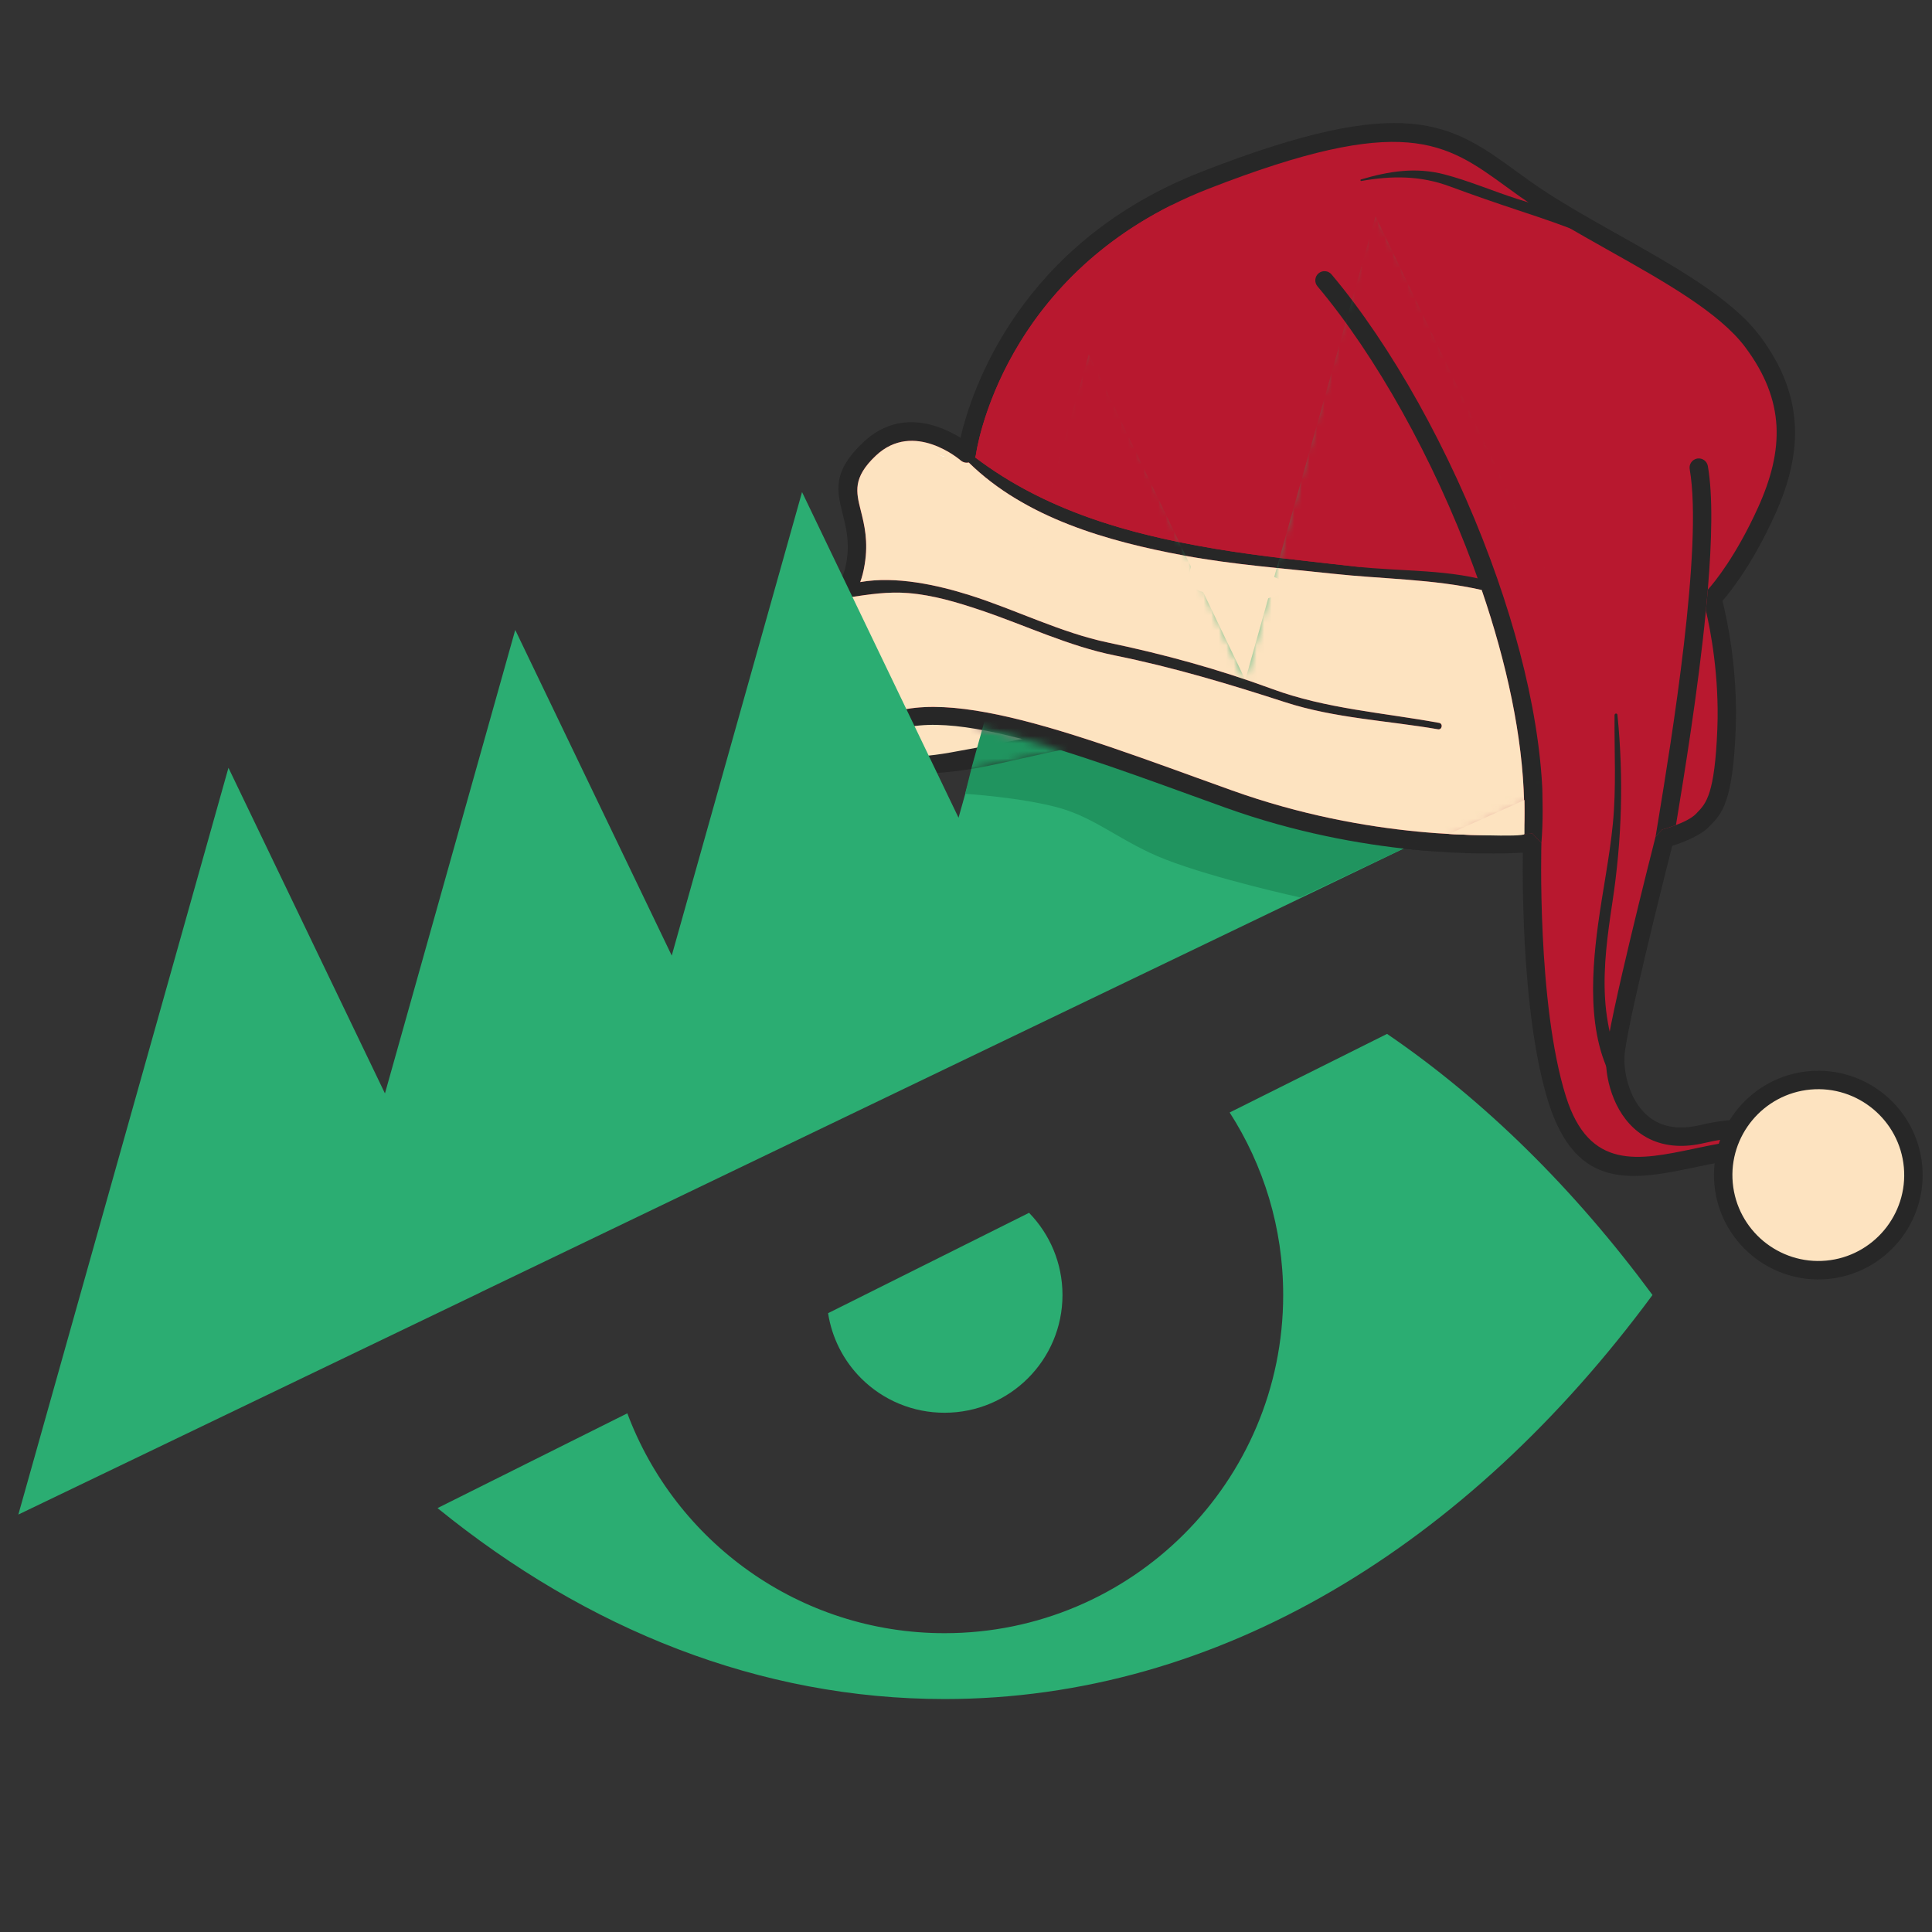 <svg width="256" height="256" viewBox="0 0 256 256" fill="none" xmlns="http://www.w3.org/2000/svg">
<rect x="0" y="0" width="256" height="256" fill="#333333" stroke="none"/>
<path fill-rule="evenodd" clip-rule="evenodd" d="M57.982 199.837C77.815 215.949 100.727 225.132 125.163 225.132C161.5 225.132 194.487 204.766 218.965 171.594C208.63 157.593 196.782 145.864 183.792 136.997L162.936 147.409C167.419 154.383 170.029 162.684 170.029 171.594C170.029 196.345 149.946 216.406 125.163 216.406C105.906 216.406 89.489 204.287 83.124 187.272L57.982 199.827V199.837ZM109.725 173.998C110.225 177.252 111.748 180.276 114.109 182.637C117.036 185.563 121.017 187.206 125.163 187.195C133.79 187.195 140.785 180.211 140.785 171.594C140.785 167.362 139.099 163.521 136.357 160.704L109.736 173.998H109.725Z" fill="#2BAD72"/>
<path fill-rule="evenodd" clip-rule="evenodd" d="M213.062 93.766C195.235 69.927 154.462 67.187 127.687 74.379C104.85 80.512 97.316 109.114 132.605 101.123C168.954 92.891 166.505 95.356 200.035 107.335C216.527 113.229 222.163 110.297 213.062 93.766Z" fill="#272727"/>
<path fill-rule="evenodd" clip-rule="evenodd" d="M212.032 97.39C219.657 112.421 209.901 108.746 199.895 104.555C162.853 89.052 163.576 92.964 125.979 99.703C103.196 103.785 110.58 85.237 120.901 80.076C139.922 70.565 188.355 72.526 204.265 87.407C207.676 90.598 209.546 93.513 212.032 97.39Z" fill="#FDE3C0"/>
<path fill-rule="evenodd" clip-rule="evenodd" d="M113.783 99.469C113.783 99.469 104.597 98.042 106.545 86.648C108.491 75.255 112.176 81.814 113.373 74.604C114.567 67.396 109.314 65.096 115.189 59.52C121.061 53.943 128.102 60.092 128.102 60.092C128.102 60.092 131.468 34.882 159.69 23.877C187.912 12.869 192.515 18.212 201.98 24.966C211.444 31.72 226.604 37.749 232.227 45.262C237.85 52.776 237.665 59.793 234.067 67.734C230.47 75.677 226.888 79.295 226.888 79.295C226.888 79.295 229.143 87.116 228.772 96.617C228.402 106.118 227.009 107.22 225.598 108.688C224.189 110.152 220.571 111.098 220.571 111.098C220.571 111.098 214.272 135.753 214.033 139.89C213.791 144.029 216.409 152.432 225.576 150.262C234.742 148.09 237.127 151.68 238.13 153.647C239.131 155.614 237.582 151.021 228.267 152.693C218.95 154.363 210.24 158.14 206.324 145.634C202.407 133.127 203.025 111.668 203.025 111.668C203.025 111.668 184.265 113.58 162.776 105.865C141.286 98.149 119.278 89.243 113.783 99.469Z" fill="#B8182F"/>
<path fill-rule="evenodd" clip-rule="evenodd" d="M107.747 86.851C106.345 95.064 111.247 97.454 113.206 98.072C119.409 88.862 138.729 95.863 158.625 103.07L163.189 104.715C183.608 112.048 201.427 110.592 202.819 110.465C202.896 110.453 202.973 110.446 203.053 110.449L204.245 111.697C204.243 111.758 203.633 132.959 207.488 145.27C210.574 155.121 217.13 153.747 224.492 152.203C225.678 151.953 226.884 151.699 228.051 151.491C230.203 151.104 231.984 151.039 233.446 151.154C231.784 150.671 229.38 150.613 225.855 151.45C224.501 151.769 223.269 151.88 222.153 151.819L222.112 151.817C219.387 151.657 217.358 150.5 215.894 148.892C214.475 147.335 213.614 145.364 213.171 143.501C212.855 142.166 212.754 140.873 212.815 139.825C213.053 135.686 219.026 112.217 219.371 110.864L220.246 109.922C220.246 109.922 223.559 109.051 224.721 107.843L224.874 107.683C226.066 106.453 227.215 105.268 227.557 96.57C227.829 89.536 226.639 83.463 226.041 80.914L226.167 79.58L226.292 78.144C227.183 77.145 230.041 73.667 232.958 67.231C234.677 63.433 235.583 59.879 235.39 56.411C235.197 52.967 233.911 49.552 231.248 45.995C227.825 41.419 220.514 37.308 213.26 33.23C209.006 30.837 204.77 28.454 201.274 25.961L199.617 24.763C191.489 18.854 186.05 14.903 160.134 25.01C132.582 35.755 129.322 60.191 129.312 60.261C129.279 60.482 129.187 60.697 129.032 60.88C128.597 61.393 127.828 61.457 127.314 61.023C127.297 61.007 121.091 55.591 116.027 60.402C112.966 63.306 113.44 65.188 114.049 67.613C114.53 69.536 115.081 71.736 114.573 74.802C113.94 78.623 112.651 79.243 111.208 79.937C110.046 80.496 108.724 81.131 107.747 86.851ZM113.514 100.66C112.605 100.49 103.289 98.457 105.343 86.447C106.531 79.484 108.458 78.557 110.155 77.741C110.994 77.337 111.744 76.976 112.171 74.406C112.597 71.834 112.109 69.895 111.684 68.203C110.883 65.002 110.26 62.52 114.351 58.637C119.183 54.047 124.624 56.365 127.27 58.004C128.707 51.807 135.066 32.172 159.246 22.742C186.409 12.148 192.276 16.415 201.049 22.792C201.548 23.156 202.056 23.525 202.685 23.973C206.085 26.4 210.263 28.75 214.457 31.107C221.94 35.314 229.482 39.555 233.206 44.532C236.168 48.488 237.602 52.339 237.821 56.266C238.041 60.169 237.054 64.095 235.177 68.237C232.271 74.649 229.35 78.339 228.237 79.623C228.769 81.727 230.304 88.601 229.989 96.665C229.614 106.296 228.144 107.812 226.62 109.384L226.474 109.532C225.247 110.81 222.781 111.7 221.581 112.076C220.573 116.049 215.461 136.328 215.25 139.958C215.203 140.799 215.288 141.847 215.547 142.939C215.904 144.45 216.59 146.032 217.7 147.25C218.763 148.42 220.25 149.262 222.256 149.379L222.29 149.382C223.187 149.429 224.185 149.337 225.296 149.074C230.191 147.915 233.345 148.325 235.427 149.295C237.643 150.332 238.632 151.95 239.214 153.093L239.271 153.206C239.349 153.282 239.395 153.371 239.416 153.466C240.243 154.935 240.675 155.57 238.286 155.365L238.147 155.344C237.841 155.295 237.728 155.189 237.525 155.016L237.521 155.013C237.117 154.669 234.866 152.75 228.481 153.896C227.273 154.113 226.12 154.354 224.987 154.592C216.481 156.376 208.905 157.965 205.16 145.999C201.768 135.172 201.719 117.886 201.78 112.98C197.064 113.254 180.693 113.598 162.363 107.014L157.798 105.362C138.344 98.312 119.465 91.472 114.856 100.048C114.592 100.541 114.034 100.778 113.514 100.66Z" fill="#272727"/>
<path fill-rule="evenodd" clip-rule="evenodd" d="M204.245 111.697L203.053 110.449L201.88 110.536C202.743 99.811 199.907 87.725 195.216 75.024C189.953 60.776 182.279 47.1 174.57 37.935C174.135 37.419 174.203 36.648 174.72 36.215C175.237 35.782 176.007 35.849 176.44 36.366C184.318 45.729 192.15 59.675 197.506 74.181C202.309 87.184 205.136 100.602 204.245 111.697Z" fill="#272727"/>
<path fill-rule="evenodd" clip-rule="evenodd" d="M222.073 109.326L221.182 109.64L220.246 109.922L219.371 110.864L219.678 108.999C221.453 98.197 225.685 72.446 223.894 62.168C223.78 61.503 224.228 60.872 224.892 60.761C225.557 60.646 226.187 61.094 226.3 61.759C226.981 65.663 226.837 71.622 226.292 78.144C226.216 79.057 226.132 79.982 226.041 80.914C225.011 91.49 223.119 102.962 222.073 109.326Z" fill="#272727"/>
<path fill-rule="evenodd" clip-rule="evenodd" d="M242.078 168.258C248.992 167.629 254.118 161.477 253.489 154.563C252.86 147.65 246.707 142.523 239.792 143.152C232.879 143.781 227.753 149.935 228.383 156.848C229.012 163.763 235.164 168.887 242.078 168.258Z" fill="#FDE3C0"/>
<path fill-rule="evenodd" clip-rule="evenodd" d="M252.912 151.772C251.121 146.326 245.738 142.611 239.792 143.152C234.077 143.672 229.584 147.969 228.554 153.347C230.345 158.795 235.726 162.509 241.672 161.968C247.387 161.448 251.882 157.152 252.912 151.772Z" fill="#FDE3C0"/>
<path fill-rule="evenodd" clip-rule="evenodd" d="M251.552 164.55C249.284 167.271 245.982 169.129 242.188 169.475C238.396 169.82 234.811 168.588 232.09 166.321L232.089 166.316C229.37 164.049 227.51 160.747 227.166 156.959C226.82 153.166 228.053 149.581 230.32 146.861C232.587 144.141 235.889 142.281 239.682 141.936C243.476 141.591 247.058 142.824 249.779 145.09C252.499 147.356 254.36 150.659 254.705 154.452C255.051 158.245 253.817 161.828 251.552 164.55ZM241.967 167.041C245.087 166.757 247.807 165.224 249.674 162.985C251.54 160.745 252.555 157.794 252.271 154.674C251.987 151.553 250.456 148.834 248.214 146.967C245.976 145.102 243.024 144.086 239.903 144.37C236.783 144.654 234.065 146.186 232.197 148.425C230.331 150.666 229.315 153.617 229.599 156.737C229.884 159.86 231.414 162.579 233.653 164.446C235.897 166.308 238.846 167.325 241.967 167.041Z" fill="#272727"/>
<path fill-rule="evenodd" clip-rule="evenodd" d="M125.689 58.276C133.096 67.856 145.501 71.496 156.926 73.617C163.424 74.824 170.095 75.311 176.662 76.025C183.66 76.783 191.012 76.714 197.824 78.545C198.546 78.741 198.934 77.524 198.221 77.292C192.269 75.36 185.753 75.769 179.587 75.067C173.37 74.36 167.159 73.747 160.986 72.711C148.102 70.547 135.909 66.884 126.02 57.968C125.828 57.794 125.53 58.07 125.689 58.276Z" fill="#272727"/>
<path fill-rule="evenodd" clip-rule="evenodd" d="M190.692 95.785C183.26 94.425 175.704 93.924 168.563 91.289C161.466 88.671 154.254 86.697 146.849 85.149C140.549 83.835 134.606 80.792 128.48 78.862C123.003 77.14 115.658 75.637 110.24 78.32C109.686 78.594 109.801 79.531 110.496 79.44C113.901 79.002 116.888 78.307 120.369 78.587C123.659 78.854 126.877 79.82 129.986 80.869C135.897 82.861 141.576 85.609 147.718 86.849C155.467 88.414 162.821 90.626 170.324 93.055C176.847 95.169 183.818 95.477 190.54 96.633C191.087 96.726 191.238 95.886 190.692 95.785Z" fill="#272727"/>
<path fill-rule="evenodd" clip-rule="evenodd" d="M180.378 23.98C184.425 23.269 188.204 23.251 192.106 24.7C195.195 25.845 198.295 26.916 201.422 27.95C204.399 28.933 207.36 29.94 210.266 31.121C213.393 32.392 216.136 34.348 219.197 35.688C219.55 35.842 220.006 35.398 219.712 35.071C215.357 30.209 207.02 28.28 201.035 26.358C197.827 25.329 194.627 23.949 191.371 23.104C187.576 22.119 184.036 22.683 180.333 23.78C180.219 23.813 180.263 24.001 180.378 23.98Z" fill="#272727"/>
<path fill-rule="evenodd" clip-rule="evenodd" d="M213.936 94.753C213.891 99.566 214.184 104.37 213.71 109.17C213.269 113.642 212.36 118.021 211.756 122.47C210.795 129.552 210.205 138.904 214.916 144.877C215.265 145.322 216.041 144.956 215.814 144.398C214.18 140.373 212.944 136.695 212.678 132.304C212.421 128.054 213.014 123.777 213.648 119.585C214.915 111.248 215.159 103.136 214.318 94.719C214.292 94.467 213.937 94.511 213.936 94.753Z" fill="#272727"/>
<path fill-rule="evenodd" clip-rule="evenodd" d="M189.428 48.781C190.526 51.289 191.656 53.922 193.111 56.243C193.255 56.47 193.569 56.265 193.502 56.034C192.755 53.418 191.154 51.026 190.03 48.554C189.86 48.181 189.264 48.399 189.428 48.781Z" fill="#272727"/>
<path fill-rule="evenodd" clip-rule="evenodd" d="M241.297 146.877C244.024 146.696 246.132 148.306 247.497 150.522C248.824 152.679 248.734 155.195 249.061 157.604C249.102 157.909 249.524 158.005 249.662 157.709C250.839 155.167 249.84 152.089 248.518 149.794C246.942 147.056 244.25 146.104 241.277 146.659C241.141 146.685 241.153 146.885 241.297 146.877Z" fill="#FDE3C0"/>
<path fill-rule="evenodd" clip-rule="evenodd" d="M128.48 78.862C134.606 80.792 140.549 83.835 146.849 85.149C154.254 86.697 161.466 88.671 168.563 91.289C175.704 93.924 183.26 94.425 190.692 95.785C191.238 95.886 191.087 96.726 190.54 96.633C183.818 95.477 176.847 95.169 170.324 93.055C162.821 90.626 155.467 88.414 147.718 86.849C141.576 85.609 135.897 82.861 129.986 80.869C126.877 79.82 123.659 78.854 120.369 78.587C117.617 78.366 115.17 78.757 112.585 79.145C112.155 79.482 111.69 79.706 111.208 79.937C110.046 80.496 108.724 81.131 107.747 86.851C106.345 95.064 111.247 97.454 113.206 98.072C119.409 88.862 138.729 95.863 158.625 103.07L163.189 104.715C181.501 111.291 197.725 110.799 201.88 110.536C202.437 100.908 200.199 89.468 196.338 78.178C189.949 76.72 183.153 76.73 176.662 76.025C170.095 75.311 163.424 74.824 156.926 73.617C146.781 71.735 135.868 68.654 128.363 61.282C128.004 61.361 127.616 61.278 127.314 61.023C127.297 61.007 121.091 55.591 116.027 60.402C112.966 63.306 113.44 65.188 114.049 67.613C114.53 69.536 115.081 71.736 114.573 74.802C114.416 75.762 114.214 76.52 113.981 77.129C118.742 76.297 124.186 77.512 128.48 78.862Z" fill="#FDE3C0"/>
<path fill-rule="evenodd" clip-rule="evenodd" d="M155.204 27.198C132.183 38.741 129.321 60.195 129.312 60.261C129.293 60.38 129.259 60.496 129.209 60.607C138.477 67.637 149.455 70.775 160.986 72.711C167.159 73.747 173.37 74.36 179.587 75.067C179.814 75.093 180.042 75.118 180.271 75.141C179.327 72.713 178.128 71.358 177.052 70.601C176.098 70.595 175.143 70.574 174.186 70.524C166.905 70.148 159.887 67.028 153.355 64.022C153.278 63.988 153.333 63.885 153.406 63.908C161.348 66.522 168.77 69.332 177.259 69.211C177.631 69.206 178.003 69.2 178.38 69.19C179.129 68.713 179.674 67.893 179.655 66.506C179.595 62.182 178.483 49.962 165.9 39.785C158.749 34.001 156.002 30.504 155.204 27.198Z" fill="#B8182F"/>
<path fill-rule="evenodd" clip-rule="evenodd" d="M181.594 76.455C186.358 79.712 187.501 83.824 187.38 87.441C187.222 92.112 176.196 91.922 165.721 90.278C166.67 90.605 167.618 90.941 168.563 91.289C175.704 93.924 183.26 94.425 190.692 95.785C191.238 95.886 191.087 96.726 190.54 96.633C188.844 96.341 187.131 96.104 185.414 95.878C188.502 96.923 188.141 98.569 188.778 102.799C189.159 105.33 188.967 107.946 187.492 110.155C194.534 110.862 199.767 110.67 201.88 110.536C202.437 100.908 200.199 89.468 196.338 78.178C191.553 77.087 186.538 76.817 181.594 76.455Z" fill="#DD9D95"/>
<path fill-rule="evenodd" clip-rule="evenodd" d="M131.908 65.093C131.955 65.115 132.007 65.14 132.051 65.164C134.86 66.575 137.696 67.854 140.581 69.102C144.716 70.858 150.947 73.551 155.249 74.616C155.528 74.668 176.199 78.114 176.279 78.15C173.387 80.08 158.497 77.3 154.947 76.824C150.864 76.247 143.438 73.231 139.519 71.642C136.547 70.424 133.627 69.161 130.755 67.72C130.705 67.699 130.654 67.669 130.607 67.645C129.555 67.11 128.64 66.556 127.629 65.975C126.899 65.502 126.185 65.019 125.686 64.291C125.379 63.821 125.095 63.532 124.618 63.237C124.139 62.967 123.744 62.845 123.202 62.768C119.888 62.641 120.182 63.92 119.642 62.381C118.053 60.562 122.124 60.246 123.426 60.169C124.377 60.227 125.088 60.415 125.944 60.847C126.865 61.351 127.449 61.902 128.044 62.767C128.131 62.845 129.114 63.61 129.154 63.572C130.053 64.123 130.97 64.611 131.908 65.093Z" fill="white"/>
<path fill-rule="evenodd" clip-rule="evenodd" d="M232.596 148.962C233.141 148.173 233.74 147.61 234.501 147.029C235.313 146.442 236.06 146.018 237.014 145.704C237.383 145.531 239.317 145.108 239.383 145.83C239.363 146.261 238.256 147.014 237.92 147.293C237.333 147.832 236.788 148.358 236.248 148.95C235.877 149.28 235.268 150.122 234.972 150.561C234.958 150.581 234.936 150.621 234.922 150.637C234.786 150.795 234.664 151.083 234.526 151.261C234.197 151.73 233.719 151.608 233.178 151.602C232.235 151.651 231.733 151.834 231.975 150.326C231.983 149.967 232.369 149.392 232.516 149.081C232.532 149.049 232.574 148.991 232.596 148.962Z" fill="#FDE3C0"/>
<path d="M63.66 171.245L215.678 98.168L182.268 28.671L165.013 90.085L144.277 46.937L127.011 108.352L106.275 65.204L89.009 126.618L68.273 83.47L51.008 144.885L30.271 101.737L2.431 200.686L40.433 182.419L63.66 171.256V171.245Z" fill="#2BAD72"/>
<path d="M189.674 110.677L172.28 118.916C172.28 118.916 161.181 116.5 154.428 113.881C148.688 111.656 145.273 108.388 140.238 107.015C135.203 105.642 127.879 105.184 127.879 105.184L128.794 101.522L131.083 93.283L189.674 110.677Z" fill="#20945F"/>
<mask id="mask0_0_216" style="mask-type:alpha" maskUnits="userSpaceOnUse" x="2" y="26" width="217" height="176">
<path d="M63.229 171.774L218.054 98.776L181.892 26.453L164.956 89.621L144.358 44.305C144.358 44.305 126.963 96.029 129.71 96.487C132.456 96.945 141 99.5 141 99.5L128.48 101.98L126.58 108.88L106.823 127.147H88.578L67.842 83.999L50.577 145.413L29.84 102.265L2 201.214L40.002 182.947L63.229 171.785V171.774Z" fill="#2BAD72"/>
</mask>
<g mask="url(#mask0_0_216)">
<path fill-rule="evenodd" clip-rule="evenodd" d="M213.062 93.767C195.235 69.927 154.462 67.187 127.687 74.379C104.85 80.512 97.316 109.114 132.605 101.123C168.954 92.891 166.505 95.356 200.035 107.336C216.527 113.229 222.163 110.298 213.062 93.767Z" fill="#272727"/>
<path fill-rule="evenodd" clip-rule="evenodd" d="M212.032 97.39C219.657 112.421 209.901 108.747 199.895 104.555C162.853 89.052 163.576 92.964 125.979 99.703C103.196 103.785 110.58 85.237 120.901 80.076C139.922 70.565 188.355 72.526 204.265 87.407C207.676 90.598 209.546 93.513 212.032 97.39Z" fill="#926C73"/>
<path fill-rule="evenodd" clip-rule="evenodd" d="M113.783 99.469C113.783 99.469 104.597 98.042 106.545 86.648C108.491 75.255 112.176 81.814 113.373 74.605C114.567 67.397 109.314 65.096 115.189 59.52C121.061 53.943 128.102 60.093 128.102 60.093C128.102 60.093 132.764 42.505 160.986 31.5C189.208 20.492 192.515 18.212 201.98 24.966C211.444 31.72 226.604 37.749 232.227 45.262C237.85 52.776 237.665 59.793 234.067 67.734C230.47 75.677 226.888 79.295 226.888 79.295C226.888 79.295 229.143 87.116 228.772 96.617C228.402 106.118 227.009 107.22 225.598 108.688C224.189 110.153 220.571 111.098 220.571 111.098C220.571 111.098 214.272 135.753 214.033 139.89C213.791 144.03 216.409 152.432 225.576 150.262C234.742 148.09 237.127 151.68 238.13 153.647C239.131 155.614 237.582 151.021 228.267 152.693C218.95 154.363 216.375 157.116 212.459 144.61C208.542 132.103 204.315 111.245 204.315 111.245C204.315 111.245 184.265 113.581 162.776 105.865C141.286 98.149 119.278 89.243 113.783 99.469Z" fill="#B8182F"/>
<path fill-rule="evenodd" clip-rule="evenodd" d="M107.747 86.851C106.345 95.064 111.247 97.454 113.206 98.072C119.409 88.863 138.729 95.863 158.625 103.071L163.189 104.716C183.608 112.048 201.427 110.592 202.819 110.465C202.896 110.453 202.973 110.446 203.053 110.449C203.727 110.465 204.296 111.029 204.281 111.703C204.279 111.764 203.633 132.96 207.488 145.27C210.574 155.121 217.13 153.747 224.492 152.203C225.678 151.953 226.884 151.7 228.051 151.492C230.203 151.104 231.984 151.039 233.446 151.154C231.784 150.671 229.38 150.613 225.855 151.45C224.5 151.769 223.269 151.88 222.153 151.819L222.112 151.818C219.387 151.658 217.358 150.5 215.894 148.892C214.475 147.335 213.614 145.365 213.171 143.501C212.855 142.166 212.754 140.873 212.815 139.825C213.053 135.686 219.026 112.217 219.371 110.864C219.457 110.424 219.785 110.047 220.246 109.922C220.255 109.92 223.559 109.052 224.721 107.843L224.874 107.683C226.066 106.453 227.215 105.269 227.557 96.57C227.917 87.273 225.722 79.654 225.716 79.632C225.601 79.227 225.697 78.775 226.009 78.45C226.019 78.44 229.446 74.98 232.958 67.231C234.677 63.433 235.583 59.879 235.39 56.411C235.197 52.967 233.911 49.552 231.248 45.995C227.825 41.419 220.514 37.308 213.259 33.23C209.006 30.838 204.77 28.454 201.274 25.961L199.617 24.763C191.489 18.854 187.417 19.893 161.5 30C133.948 40.745 129.322 60.191 129.312 60.261C129.279 60.482 129.187 60.697 129.032 60.881C128.597 61.393 127.828 61.457 127.314 61.023C127.297 61.007 121.091 55.592 116.027 60.402C112.966 63.306 113.44 65.188 114.049 67.613C114.53 69.536 115.081 71.737 114.573 74.802C113.939 78.624 112.651 79.243 111.208 79.937C110.046 80.497 108.724 81.132 107.747 86.851ZM113.514 100.66C112.605 100.49 103.289 98.457 105.343 86.448C106.531 79.484 108.458 78.557 110.155 77.741C110.994 77.338 111.744 76.976 112.171 74.406C112.597 71.834 112.109 69.895 111.684 68.203C110.883 65.002 110.26 62.521 114.351 58.637C119.183 54.047 124.624 56.366 127.27 58.004C128.707 51.807 135.51 43.228 159.69 33.798C186.853 23.204 192.276 16.415 201.049 22.792C201.548 23.156 202.056 23.525 202.685 23.973C206.085 26.4 210.263 28.75 214.457 31.107C221.94 35.314 229.482 39.555 233.206 44.532C236.168 48.489 237.602 52.339 237.821 56.266C238.041 60.169 237.054 64.096 235.177 68.238C232.271 74.649 229.35 78.339 228.237 79.624C228.769 81.727 230.304 88.601 229.989 96.665C229.614 106.297 228.144 107.812 226.62 109.385L226.474 109.533C225.247 110.81 222.781 111.7 221.581 112.076C220.572 116.049 215.461 136.329 215.25 139.959C215.203 140.799 215.288 141.848 215.547 142.939C215.904 144.45 216.59 146.033 217.7 147.25C218.763 148.42 220.25 149.262 222.256 149.379L222.29 149.382C223.187 149.429 224.185 149.337 225.296 149.074C230.191 147.915 233.345 148.325 235.427 149.295C237.643 150.332 238.632 151.95 239.214 153.094L239.271 153.206C239.349 153.282 239.395 153.371 239.416 153.466C240.243 154.935 240.675 155.57 238.286 155.365L238.147 155.344C237.841 155.295 237.728 155.189 237.525 155.016L237.521 155.013C237.117 154.669 234.866 152.75 228.481 153.896C227.273 154.113 226.12 154.354 224.987 154.592C216.481 156.376 208.905 157.966 205.16 145.999C201.768 135.173 201.719 117.886 201.78 112.98C197.064 113.254 180.693 113.598 162.363 107.014L157.798 105.362C138.344 98.312 119.465 91.472 114.856 100.048C114.592 100.541 114.034 100.778 113.514 100.66Z" fill="#272727"/>
<path fill-rule="evenodd" clip-rule="evenodd" d="M204.281 111.703C204.228 112.373 203.601 112.939 202.929 112.886C202.259 112.833 201.756 112.245 201.808 111.574C201.945 109.871 201.991 108.107 201.952 106.294C201.744 96.691 199.162 85.708 195.216 75.024C189.953 60.776 182.279 47.1 174.57 37.935C174.135 37.419 174.203 36.648 174.72 36.215C175.237 35.782 176.007 35.849 176.44 36.366C184.318 45.729 192.15 59.675 197.506 74.182C202.309 87.184 205.172 100.608 204.281 111.703Z" fill="#272727"/>
<path fill-rule="evenodd" clip-rule="evenodd" d="M221.771 111.297C221.663 111.961 221.036 112.41 220.374 112.302C219.707 112.192 219.259 111.566 219.367 110.902L219.678 108.999C221.453 98.197 225.685 72.447 223.894 62.168C223.78 61.503 224.228 60.873 224.892 60.761C225.557 60.646 226.187 61.094 226.3 61.759C228.158 72.419 223.88 98.467 222.085 109.394L221.771 111.297Z" fill="#272727"/>
<path fill-rule="evenodd" clip-rule="evenodd" d="M242.078 168.258C248.992 167.629 254.118 161.478 253.489 154.563C252.859 147.65 246.707 142.523 239.792 143.152C232.879 143.781 227.753 149.935 228.383 156.848C229.012 163.763 235.164 168.888 242.078 168.258Z" fill="#DD9D95"/>
<path fill-rule="evenodd" clip-rule="evenodd" d="M252.912 151.772C251.121 146.326 245.738 142.611 239.792 143.152C234.077 143.672 229.584 147.969 228.554 153.347C230.345 158.795 235.726 162.509 241.672 161.968C247.387 161.448 251.882 157.152 252.912 151.772Z" fill="#FDE3C0"/>
<path fill-rule="evenodd" clip-rule="evenodd" d="M251.552 164.55C249.284 167.271 245.982 169.13 242.188 169.475C238.396 169.82 234.811 168.589 232.09 166.321L232.089 166.316C229.37 164.049 227.51 160.747 227.166 156.959C226.82 153.166 228.053 149.582 230.32 146.861C232.587 144.141 235.889 142.282 239.682 141.936C243.476 141.591 247.058 142.824 249.779 145.09C252.499 147.356 254.36 150.659 254.705 154.452C255.051 158.245 253.817 161.828 251.552 164.55ZM241.967 167.041C245.087 166.757 247.807 165.224 249.674 162.985C251.54 160.745 252.555 157.794 252.271 154.674C251.987 151.553 250.456 148.834 248.214 146.967C245.976 145.102 243.024 144.086 239.903 144.37C236.783 144.654 234.065 146.186 232.197 148.425C230.331 150.666 229.315 153.617 229.599 156.737C229.884 159.86 231.414 162.579 233.653 164.446C235.897 166.308 238.846 167.325 241.967 167.041Z" fill="#272727"/>
<path fill-rule="evenodd" clip-rule="evenodd" d="M125.689 58.276C133.096 67.856 145.501 71.496 156.926 73.617C163.424 74.824 170.095 75.311 176.662 76.025C183.66 76.783 191.012 76.714 197.824 78.546C198.546 78.741 198.934 77.524 198.221 77.292C192.269 75.361 185.753 75.769 179.587 75.067C173.37 74.36 167.159 73.747 160.986 72.711C148.102 70.547 135.909 66.884 126.02 57.968C125.828 57.794 125.53 58.07 125.689 58.276Z" fill="#272727"/>
<path fill-rule="evenodd" clip-rule="evenodd" d="M190.692 95.786C183.26 94.425 175.704 93.924 168.563 91.289C161.466 88.671 154.254 86.697 146.849 85.149C140.549 83.835 134.606 80.792 128.48 78.863C123.003 77.14 115.658 75.637 110.24 78.32C109.686 78.594 109.801 79.531 110.496 79.441C113.9 79.002 116.888 78.307 120.369 78.587C123.659 78.854 126.877 79.82 129.986 80.869C135.897 82.861 141.576 85.609 147.718 86.85C155.467 88.414 162.821 90.626 170.324 93.056C176.847 95.169 183.818 95.477 190.54 96.633C191.087 96.727 191.238 95.887 190.692 95.786Z" fill="#272727"/>
<path fill-rule="evenodd" clip-rule="evenodd" d="M165.164 33.797C167.455 34.907 169.784 35.903 172.088 36.98C174.436 38.082 176.372 40.116 178.721 41.043C179.038 41.167 179.455 40.874 179.292 40.514C178.304 38.335 175.453 37.049 173.403 36.037C170.785 34.745 168.13 34.001 165.311 33.338C165.035 33.274 164.92 33.68 165.164 33.797Z" fill="#272727"/>
<path fill-rule="evenodd" clip-rule="evenodd" d="M171.534 33.812C173.076 34.592 174.43 35.956 175.669 37.141C177.142 38.548 177.873 40.223 179.041 41.821C179.213 42.057 179.607 41.98 179.656 41.683C179.976 39.787 177.701 38.789 176.5 37.5C174.954 35.841 173.788 34.231 171.67 33.521C171.477 33.457 171.346 33.716 171.534 33.812Z" fill="#272727"/>
<path fill-rule="evenodd" clip-rule="evenodd" d="M220.881 56.609C221.437 58.163 222.313 59.577 223.032 61.061C223.795 62.63 223.886 64.55 224.835 65.979C224.983 66.201 225.387 66.187 225.487 65.919C226.554 62.97 223.46 58.395 221.661 56.191C221.347 55.807 220.707 56.117 220.881 56.609Z" fill="#272727"/>
<path fill-rule="evenodd" clip-rule="evenodd" d="M227.535 58.277C225.744 58.14 224.862 59.529 224.583 61.127C224.313 62.68 224.301 65.255 225.263 66.582C225.408 66.781 225.729 66.759 225.833 66.53C226.347 65.412 225.926 63.988 225.858 62.81C225.754 61.083 226.133 59.725 227.647 58.779C227.843 58.657 227.774 58.296 227.535 58.277Z" fill="#272727"/>
<path fill-rule="evenodd" clip-rule="evenodd" d="M180.378 23.98C184.425 23.269 188.204 23.252 192.106 24.701C195.195 25.845 198.295 26.916 201.422 27.95C204.399 28.933 207.36 29.941 210.266 31.121C213.393 32.392 216.136 34.349 219.197 35.688C219.55 35.842 220.006 35.398 219.712 35.071C215.357 30.209 207.02 28.28 201.035 26.359C197.827 25.329 194.627 23.949 191.371 23.104C187.576 22.12 184.036 22.683 180.333 23.78C180.219 23.813 180.263 24.001 180.378 23.98Z" fill="#272727"/>
<path fill-rule="evenodd" clip-rule="evenodd" d="M213.936 94.754C213.891 99.566 214.184 104.37 213.71 109.17C213.269 113.642 212.36 118.021 211.756 122.47C210.795 129.552 210.205 138.904 214.916 144.877C215.265 145.322 216.041 144.956 215.814 144.398C214.18 140.374 212.944 136.695 212.678 132.304C212.421 128.054 213.014 123.777 213.648 119.585C214.915 111.248 215.159 103.136 214.318 94.719C214.292 94.467 213.937 94.511 213.936 94.754Z" fill="#272727"/>
<path fill-rule="evenodd" clip-rule="evenodd" d="M217.157 39.195C218.683 40.742 220.323 42.14 221.977 43.545C223.659 44.976 224.909 46.758 226.52 48.23C226.796 48.481 227.157 48.152 227.068 47.841C225.854 43.673 220.424 41.538 217.389 38.915C217.208 38.76 216.995 39.031 217.157 39.195Z" fill="#272727"/>
<path fill-rule="evenodd" clip-rule="evenodd" d="M219.444 45.976C220.005 46.51 220.569 47.042 221.058 47.643C221.515 48.205 221.684 49.003 222.229 49.471C222.362 49.585 222.625 49.55 222.686 49.369C223.223 47.8 220.914 46.229 219.868 45.465C219.521 45.214 219.133 45.681 219.444 45.976Z" fill="#272727"/>
<path fill-rule="evenodd" clip-rule="evenodd" d="M217.332 47.884C217.825 48.456 218.246 49.073 218.685 49.687C219.077 50.237 219.4 50.824 219.948 51.232C220.185 51.411 220.51 51.187 220.413 50.902C219.973 49.595 218.805 48.369 217.838 47.415C217.557 47.141 217.074 47.587 217.332 47.884Z" fill="#272727"/>
<path fill-rule="evenodd" clip-rule="evenodd" d="M241.297 146.877C244.024 146.696 246.132 148.306 247.497 150.522C248.824 152.68 248.734 155.196 249.061 157.604C249.102 157.909 249.524 158.005 249.662 157.71C250.839 155.167 249.84 152.089 248.518 149.794C246.942 147.056 244.25 146.105 241.277 146.66C241.141 146.685 241.153 146.885 241.297 146.877Z" fill="#272727"/>
<path fill-rule="evenodd" clip-rule="evenodd" d="M246.97 161.068C246.374 161.718 245.39 162.315 245.186 163.215C245.142 163.415 245.361 163.587 245.548 163.514C246.371 163.189 247.037 162.244 247.575 161.572C247.896 161.174 247.314 160.695 246.97 161.068Z" fill="#272727"/>
<path fill-rule="evenodd" clip-rule="evenodd" d="M231.397 154.446C231.259 155.733 231.328 157.994 232.682 158.673C232.872 158.767 233.1 158.601 233.08 158.393C233.02 157.794 232.685 157.229 232.493 156.66C232.262 155.96 232.167 155.214 232.166 154.48C232.166 154.042 231.443 154.013 231.397 154.446Z" fill="#272727"/>
<path fill-rule="evenodd" clip-rule="evenodd" d="M128.48 78.863C134.606 80.792 140.549 83.835 146.849 85.149C154.254 86.697 161.466 88.671 168.563 91.289C175.704 93.924 183.26 94.425 190.692 95.786C191.238 95.887 191.087 96.727 190.54 96.633C183.818 95.477 176.847 95.169 170.324 93.056C162.821 90.626 155.467 88.414 147.718 86.85C141.576 85.609 135.897 82.861 129.986 80.869C126.877 79.82 123.659 78.854 120.369 78.587C117.617 78.366 115.17 78.757 112.585 79.145C112.155 79.482 111.69 79.706 111.208 79.937C110.046 80.497 108.724 81.132 107.747 86.851C106.345 95.064 111.247 97.454 113.206 98.072C119.409 88.863 138.729 95.863 158.625 103.071L163.189 104.716C181.501 111.291 197.725 110.799 201.88 110.536C201.96 109.157 201.983 107.741 201.952 106.294C201.763 97.634 199.646 87.852 196.338 78.178C189.949 76.72 183.153 76.73 176.662 76.025C170.095 75.311 163.424 74.824 156.926 73.617C146.781 71.735 135.868 68.654 128.362 61.282C128.004 61.362 127.616 61.278 127.314 61.023C127.297 61.007 121.091 55.592 116.027 60.402C112.966 63.306 113.44 65.188 114.049 67.613C114.53 69.536 115.081 71.737 114.573 74.802C114.416 75.762 114.214 76.52 113.981 77.129C118.742 76.298 124.186 77.512 128.48 78.863Z" fill="#FDE3C0"/>
<path fill-rule="evenodd" clip-rule="evenodd" d="M130.266 69.443C130.312 69.465 130.365 69.49 130.409 69.514C133.218 70.925 136.054 72.204 138.939 73.452C143.073 75.208 149.305 77.901 153.607 78.966C153.885 79.018 174.556 82.464 174.637 82.5C171.745 84.43 156.854 81.65 153.304 81.174C149.222 80.597 141.795 77.581 137.877 75.993C134.905 74.774 131.985 73.511 129.113 72.07C129.063 72.049 129.011 72.019 128.965 71.995C127.912 71.46 126.998 70.906 125.986 70.325C125.257 69.852 124.543 69.369 124.044 68.641C123.736 68.171 123.452 67.882 122.976 67.587C122.496 67.317 122.102 67.195 121.559 67.118C118.245 66.991 118.54 68.271 118 66.731C116.41 64.912 120.481 64.596 121.783 64.519C122.735 64.577 123.446 64.765 124.301 65.197C125.222 65.701 125.807 66.252 126.402 67.118C126.488 67.195 127.471 67.96 127.512 67.922C128.41 68.473 129.327 68.961 130.266 69.443Z" fill="#FDE3C0"/>
<path fill-rule="evenodd" clip-rule="evenodd" d="M232.596 148.962C233.141 148.173 233.74 147.61 234.501 147.029C235.313 146.443 236.06 146.018 237.014 145.704C237.383 145.531 239.317 145.109 239.383 145.831C239.363 146.261 238.256 147.014 237.92 147.294C237.333 147.832 236.788 148.358 236.248 148.95C235.877 149.28 235.268 150.122 234.972 150.561C234.958 150.581 234.936 150.621 234.922 150.637C234.786 150.795 234.664 151.083 234.526 151.261C234.197 151.73 233.719 151.608 233.178 151.602C232.235 151.651 231.733 151.834 231.974 150.327C231.983 149.967 232.369 149.392 232.516 149.081C232.532 149.049 232.574 148.991 232.596 148.962Z" fill="white"/>
<path fill-rule="evenodd" clip-rule="evenodd" d="M153.406 38.915C130.385 50.458 129.321 60.195 129.312 60.261C129.293 60.38 129.259 60.496 129.209 60.607C138.477 67.637 149.455 70.775 160.986 72.711C167.159 73.747 173.37 74.36 179.587 75.067C179.814 75.093 180.042 75.118 180.271 75.141C179.327 72.713 178.128 71.358 177.052 70.601C176.098 70.595 166.957 69.55 166 69.5C158.718 69.124 156.387 61.034 149.855 58.028C162.4 61.787 149.833 57.891 149.906 57.914C157.848 60.529 165.269 63.338 173.759 63.217C174.131 63.213 178.003 69.2 178.38 69.19C179.129 68.713 179.674 67.893 179.655 66.506C179.595 62.182 178.483 49.962 165.9 39.785C158.749 34.001 154.204 42.222 153.406 38.915Z" fill="#B8182F"/>
</g>
<path d="M202 110.5V106L192 110.5C192 110.5 202 111 202 110.5Z" fill="#FDE3C0"/>
<path d="M157.5 77.5C157.1 77.5 157.667 75.5 158 74.5H159.5C160 74.5 161 75.5 162 75.5C163 75.5 165 76 166.5 76C168 76 169 76.5 170 77C171 77.5 170.5 78 170 78.5C169.5 79 168.5 79 167.5 79.5C166.5 80 166 79.5 165 79C164 78.5 161.5 78.5 160 78.5C158.5 78.5 158 77.5 157.5 77.5Z" fill="#FDE3C0"/>
<path d="M120 60C119.667 60.333 119 61.1 119 61.5C119 62.333 119.2 64.1 120 64.5C121 65 122.5 66 123 66.5C123.5 67 130 69.5 131.5 70.5C132.7 71.3 133.667 71.167 134 71L140.5 69.5L133.5 65.5C133 65.5 132.5 65 132 64.5C131.5 64 131 64.5 131 64C131 63.5 130 63.5 129.5 63C129 62.5 129 62.5 128 62C127.2 61.6 127.333 61.5 127.5 61.5C127.167 61.167 126.4 60.5 126 60.5H125C124.667 60.333 123.8 60 123 60H121H120Z" fill="#FDE3C0"/>
</svg>
